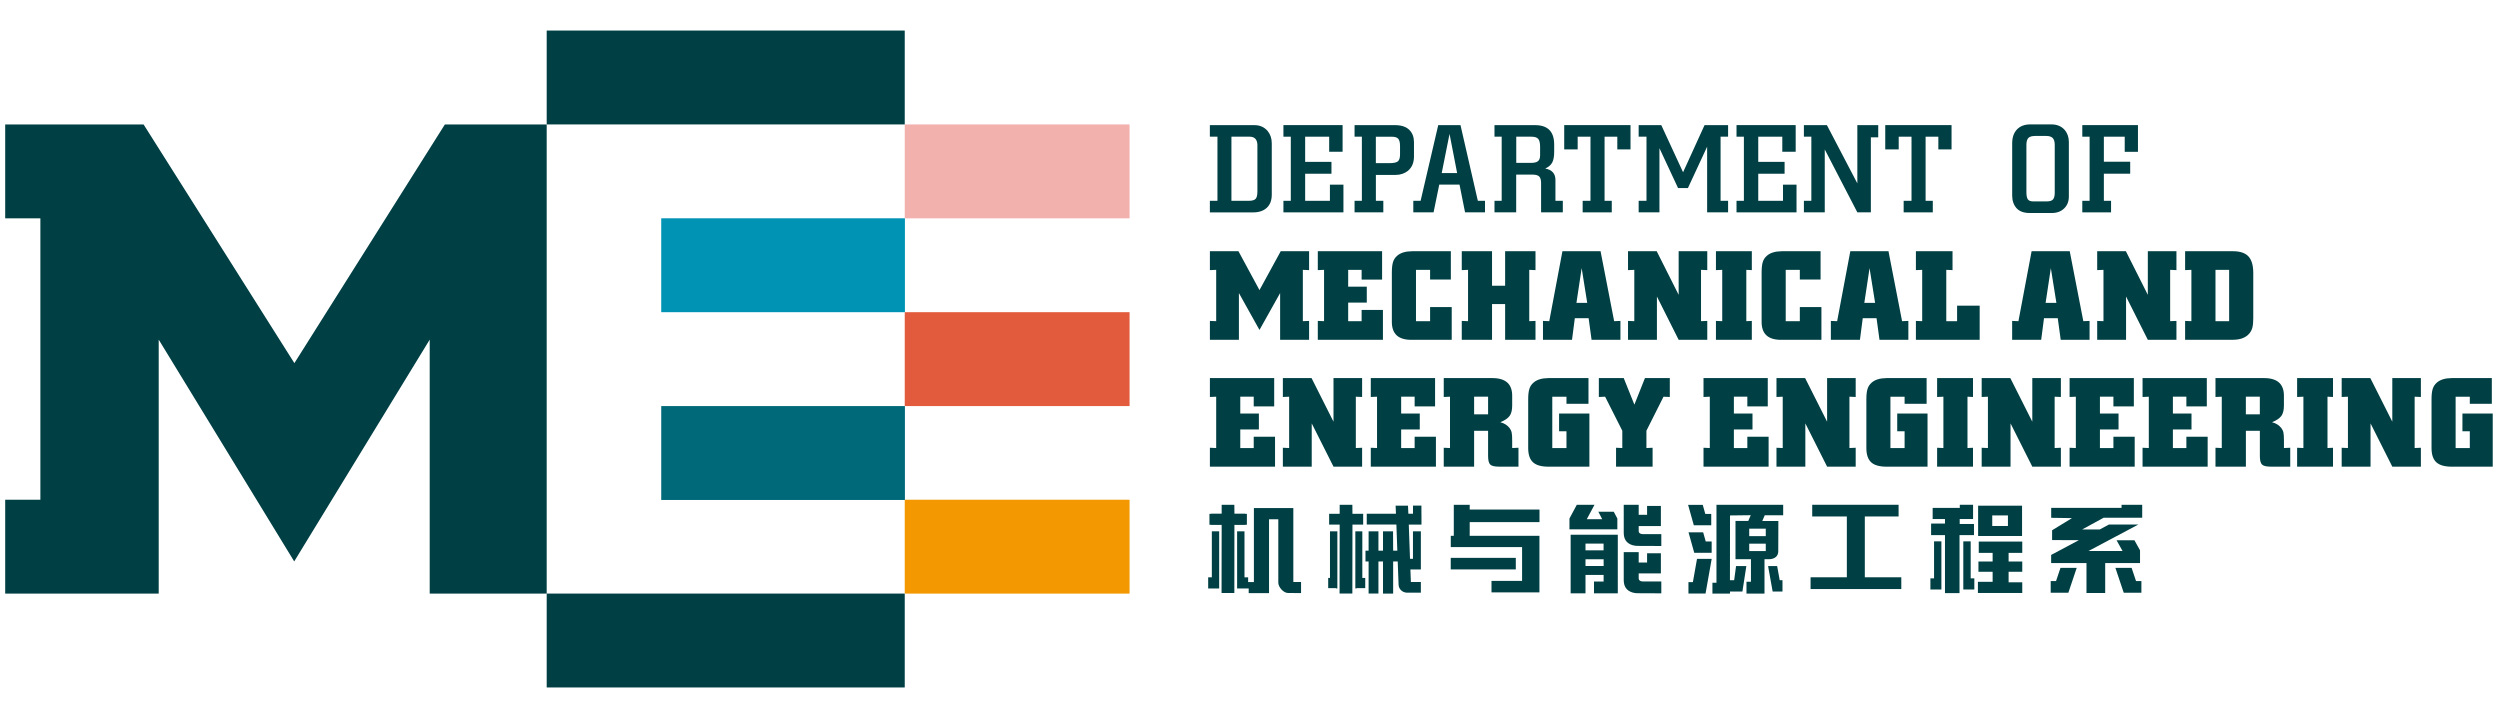 <?xml version="1.0" encoding="utf-8"?>
<!-- Generator: Adobe Illustrator 25.2.0, SVG Export Plug-In . SVG Version: 6.00 Build 0)  -->
<svg version="1.1" id="图层_1" xmlns="http://www.w3.org/2000/svg" xmlns:xlink="http://www.w3.org/1999/xlink" x="0px" y="0px"
	 viewBox="0 0 712 203.85" style="enable-background:new 0 0 712 203.85;" xml:space="preserve">
<style type="text/css">
	.st0{fill:#003F43;}
	.st1{fill-rule:evenodd;clip-rule:evenodd;fill:#F2B1AD;}
	.st2{fill-rule:evenodd;clip-rule:evenodd;fill:#E25B3C;}
	.st3{fill-rule:evenodd;clip-rule:evenodd;fill:#F39800;}
	.st4{fill-rule:evenodd;clip-rule:evenodd;fill:#006979;}
	.st5{fill-rule:evenodd;clip-rule:evenodd;fill:#0093B4;}
</style>
<polygon class="st0" points="83.84,103.42 126.7,35.44 155.7,35.44 155.7,169.05 122.38,169.05 122.38,96.73 83.79,159.89 
	45.2,96.73 45.2,169.05 39.89,169.05 1.48,169.05 1.48,142.32 11.5,142.32 11.5,62.18 1.48,62.18 1.48,35.44 39.89,35.44 
	40.89,35.44 "/>
<rect x="257.67" y="35.44" class="st1" width="64.03" height="26.74"/>
<rect x="257.67" y="88.91" class="st2" width="64.03" height="26.74"/>
<rect x="257.67" y="142.32" class="st3" width="64.03" height="26.74"/>
<rect x="188.32" y="115.65" class="st4" width="69.4" height="26.74"/>
<rect x="155.7" y="8.7" class="st0" width="101.97" height="26.74"/>
<rect x="188.32" y="62.17" class="st5" width="69.4" height="26.74"/>
<rect x="155.7" y="169.05" class="st0" width="101.97" height="26.74"/>
<polygon class="st0" points="541.49,167.76 541.49,164.41 531.1,164.41 531.1,147.09 540.72,147.09 540.72,143.76 516.12,143.76 
	516.12,147.09 525.98,147.09 525.98,164.41 515.65,164.41 515.65,167.76 "/>
<polygon class="st0" points="354.62,149.41 354.62,146.33 351.57,146.33 351.54,143.76 347.93,143.76 347.93,146.33 344.93,146.33 
	344.93,149.41 347.93,149.41 347.9,168.89 351.54,168.89 351.56,149.41 "/>
<polygon class="st0" points="347.22,167.6 347.22,151.32 346.88,151.32 345.13,151.32 345.13,164.42 344.09,164.42 344.09,167.6 
	346.88,167.6 "/>
<path class="st0" d="M368.34,165.52V144.7h-11.23v21.07h-1.64v-1.35h-1.04v-13.1h-1.75h0h-0.35v16.28h0.35h0h2.95v1.32h5.79l0-21.03
	h2.64v18.03c0,0.67,0.38,1.42,0.94,2.01c0.52,0.56,1.2,0.95,1.83,0.95l3.71,0.03v-3.15h-2.19V165.52z"/>
<path class="st0" d="M418.57,152.34v-3.64h19.88v-3.58h-19.88v-1.35h-4.53v8.83h-0.86v3.21h20.31v9.63h-8.71v3.27h13.65v-16.11
	h-19.87V152.34z M431.7,158.88h-18.53v3.29h18.53V158.88z"/>
<path class="st0" d="M451.55,156.49v-1.67h5.15l0,1.92h-5.15V156.49z M451.55,160.95v-1.67h5.16l0.01,1.92h-5.16V160.95z
	 M473.14,168.98v-3.37H468c-0.29,0-0.65-0.05-0.92-0.21c-0.23-0.14-0.38-0.36-0.38-0.69v-1.4h6.32v-5.74h-3.93v2.64h-2.39v-2.96
	h-4.26v7.94c0,0.88,0.18,1.64,0.58,2.24c0.4,0.59,1.02,1.04,1.9,1.31c0.22,0.06,0.48,0.12,0.74,0.16c0.2,0.03,0.4,0.05,0.59,0.05
	L473.14,168.98z M473.14,155.5v-3.37H468c-0.29,0-0.65-0.05-0.92-0.21c-0.23-0.14-0.38-0.36-0.38-0.69v-1.4h6.32v-5.74h-3.93v2.52
	h-2.39v-2.84h-4.26v7.94c0,0.88,0.18,1.64,0.58,2.24c0.4,0.59,1.02,1.04,1.9,1.31c0.22,0.06,0.48,0.12,0.74,0.16
	c0.2,0.03,0.4,0.05,0.59,0.05L473.14,155.5z M451.92,147.86l2.19-4.09h-5.04l-2.09,3.9v3.09h13.64v-3.09l-1.03-1.93h-4.38l1.09,2.12
	H451.92z M456.45,165.63h-2.48v3.35h6.78V152.3h-13.43v16.68h4.23v-5.24h5.16v1.89H456.45z"/>
<path class="st0" d="M502.63,156.95h-4.45v-2.12h4.71v2.12H502.63z M502.63,152.69h-4.45v-2.12h4.71v2.12H502.63z M487.37,146.37
	h-1.7l-0.73-2.59h-4.17l1.63,5.82h4.96V146.37z M487.49,154.2h-1.7l-0.73-2.59h-4.17l1.63,5.82h4.96V154.2z M481.91,165.8h-1.04
	v3.23h4.87l1.75-9.87h-4.18l-1.18,6.64H481.91z M507.65,165.24h-0.79l-0.73-4.02h-2.58l1.3,7.25h2.8V165.24z M507.85,146.74v-2.97
	h-19v22.2h-1.15v3.09h5l0-0.59h3.54l1.12-7.25h-2.93l-0.54,4.02h-1.2c0.01-5.91,0.02-12.53,0.02-18.44l5.9-0.07l-0.7,1.64h-3.64
	v10.89h4.4v6.42h-1.27v3.38h5.13v-9.8h1.31c0.76,0,1.44-0.21,1.92-0.63c0.43-0.37,0.69-0.91,0.69-1.61l0.03-8.64h-4.58l0.7-1.63
	H507.85z"/>
<path class="st0" d="M575.88,144.02h-12.51v8.63h12.51V144.02z M571.6,149.8h-4.21v-3.01h4.47v3.01H571.6z"/>
<polygon class="st0" points="575.94,168.88 575.94,165.84 572.05,165.84 572.05,162.84 575.94,162.84 575.94,159.92 572.05,159.92 
	572.05,157.46 575.94,157.46 575.94,154.24 563.55,154.24 563.55,157.46 567.5,157.46 567.5,159.92 563.46,159.92 563.46,162.84 
	567.5,162.84 567.5,165.7 563.31,165.7 563.31,168.88 "/>
<polygon class="st0" points="561.93,147.82 561.93,143.76 558.15,143.76 558.15,144.65 550.42,144.65 550.42,147.82 553.93,147.82 
	553.93,149.11 549.98,149.11 549.98,152.4 553.93,152.4 553.93,168.92 558.07,168.92 558.07,152.4 562.19,152.4 562.19,149.23 
	558.12,149.23 558.12,147.82 "/>
<polygon class="st0" points="549.9,167.89 552.91,167.89 552.91,154.24 552.91,154.18 550.82,154.18 550.82,164.72 549.78,164.72 
	549.78,167.89 "/>
<polygon class="st0" points="559.15,154.24 559.15,167.89 562.17,167.89 562.29,167.89 562.29,164.72 561.25,164.72 561.25,154.18 
	559.15,154.18 "/>
<path class="st0" d="M585.38,165.49h-1.34v3.32h5.03l2.38-7.09h-4.62l-1.27,3.77H585.38z M609.87,165.49h-1.53l-1.26-3.77h-4.62
	l2.38,7.09h5.03V165.49z M610.11,143.76h-5.89v0.88h-20.04v2.83l5.92,0.09l-5.66,3.46v2.79l7.62,0.03l-7.89,4.2v2.32h10.06v8.52
	h5.33v-8.52h9.92v-3.63l-1.6-2.87h-5.09l1.71,3.06h-9.69l14.21-7.54h-8.4l-2.61,1.42h-5.02c2.04-1.12,4.09-2.23,6.13-3.35l10.98,0
	V143.76z"/>
<path class="st0" d="M388.23,149.41v-3.08h-3.05l-0.03-2.57h-3.61v2.57h-3v3.08h3l-0.03,19.62h3.64l0.03-19.62H388.23z
	 M386.34,167.6v-0.1h2.48v-2.9h-0.83v-13.28h-1.65h-0.1h-0.24v16.28H386.34z M380.88,167.6v-16.28h-0.35h0h-1.75v13.28h-0.51v2.9
	h2.26v0.1H380.88z M397.68,156.83h-0.91l-0.03-5.5h-2.86v5.5h-1.3v-5.5h-2.8v5.5h-0.89v3.08h0.89v9.12h2.8v-9.12h1.3v9.14h2.89
	v-9.14h1.3l0.25,6.64c0.02,0.6,0.28,1.13,0.68,1.53c0.41,0.4,0.96,0.66,1.58,0.71l0.08,0.01h4v-3.04h-2.84l-0.14-3.58h2.98v-10.85
	h-2.25v7.81h-0.84l-0.35-9.74h3.62l-0.01-3.08h-0.01V144h-2.4v2.31l-1.32,0l-0.1-2.3h-3.53l0.1,2.3l-8.32,0v3.08h8.44l0.27,7.44
	H397.68z"/>
<polygon class="st0" points="601.23,60.48 593.04,60.48 593.04,57.19 595.12,57.19 595.12,38.93 593.04,38.93 593.04,35.63 
	608.89,35.63 608.89,43.24 605.12,43.24 605.12,38.93 599.18,38.93 599.18,46.06 606.68,46.06 606.68,49.47 599.18,49.47 
	599.18,57.19 601.23,57.19 "/>
<path class="st0" d="M589.21,40.47v15.51c0,1.38-0.45,2.51-1.34,3.38c-0.9,0.87-2.06,1.3-3.49,1.3h-6.46
	c-1.6-0.02-2.8-0.48-3.6-1.36c-0.82-0.91-1.24-2.1-1.25-3.57V40.82c0-1.69,0.46-3.01,1.37-3.96c0.91-0.95,2.17-1.43,3.78-1.43h6.05
	c1.6,0,2.87,0.55,3.82,1.65C588.84,38,589.21,39.12,589.21,40.47 M582.78,38.72h-3.14c-0.93,0-1.58,0.18-1.96,0.57
	c-0.37,0.38-0.56,1.03-0.56,1.98v13.45c0,1,0.14,1.69,0.42,2.07c0.28,0.38,0.79,0.57,1.52,0.57h3.85c0.86,0,1.45-0.18,1.78-0.56
	c0.34-0.38,0.5-1.03,0.5-1.96V41.27c0-0.9-0.19-1.55-0.56-1.94C584.26,38.93,583.64,38.72,582.78,38.72z"/>
<polygon class="st0" points="550.46,60.48 542.16,60.48 542.16,57.19 544.4,57.19 544.4,38.93 540.75,38.93 540.75,42.55 
	536.92,42.55 536.92,35.63 555.8,35.63 555.8,42.55 552.04,42.55 552.04,38.93 548.41,38.93 548.41,57.19 550.46,57.19 "/>
<polygon class="st0" points="532.82,60.48 528.97,60.48 519.69,42.56 519.69,60.48 513.75,60.48 513.75,57.19 515.87,57.19 
	515.87,38.93 513.75,38.93 513.75,35.63 520.3,35.63 528.97,52.23 528.97,35.63 534.92,35.63 534.92,39.12 532.82,39.12 "/>
<polygon class="st0" points="511.65,60.48 494.56,60.48 494.56,57.19 496.66,57.19 496.66,38.93 494.56,38.93 494.56,35.63 
	511.41,35.63 511.41,43.22 507.6,43.22 507.6,38.93 500.75,38.93 500.75,46.1 508.25,46.1 508.25,49.48 500.75,49.48 500.75,57.19 
	507.8,57.19 507.8,52.59 511.65,52.59 "/>
<polygon class="st0" points="492.16,60.48 486.19,60.48 486.19,41.78 480.72,53.56 477.91,53.56 472.61,42.2 472.61,60.48 
	466.69,60.48 466.69,57.19 468.92,57.19 468.92,38.93 466.69,38.93 466.69,35.63 473.13,35.63 479.34,49.06 485.46,35.63 
	492.16,35.63 492.16,38.93 490.02,38.93 490.02,57.19 492.16,57.19 "/>
<polygon class="st0" points="459.03,60.48 450.74,60.48 450.74,57.19 452.97,57.19 452.97,38.93 449.32,38.93 449.32,42.55 
	445.49,42.55 445.49,35.63 464.37,35.63 464.37,42.55 460.61,42.55 460.61,38.93 456.98,38.93 456.98,57.19 459.03,57.19 "/>
<path class="st0" d="M445.1,60.48h-6.2V52.1c0-0.88-0.18-1.49-0.54-1.84c-0.36-0.35-1-0.53-1.92-0.53h-4.63v10.74h-6.18v-3.29h2.05
	V38.93h-2.05v-3.29h11.7c3.5,0.05,5.26,1.85,5.3,5.41v2.25c0,1.3-0.19,2.3-0.56,3c-0.38,0.7-1.05,1.27-1.99,1.7
	c0.95,0.17,1.68,0.53,2.17,1.07c0.49,0.55,0.74,1.27,0.74,2.17v5.95h2.1V60.48z M431.82,46.39h4.17c0.96,0,1.63-0.16,2.03-0.49
	c0.4-0.33,0.6-0.88,0.6-1.67v-2.48c0-1.05-0.18-1.79-0.54-2.2c-0.36-0.42-1-0.62-1.93-0.62h-4.32V46.39z"/>
<path class="st0" d="M422.96,60.48h-5.71l-1.58-7.9h-5.77l-1.62,7.9h-5.77v-3.29h2.08l5.02-21.55h6.34l4.94,21.55h2.04V60.48z
	 M414.99,49.28l-2.16-11.14l-2.23,11.14H414.99z"/>
<path class="st0" d="M391.85,49.81v7.38h2.12v3.29h-8.19v-3.29h2.08V38.93h-2.08v-3.29h11.64c1.78,0.02,3.12,0.49,4,1.4
	c0.84,0.85,1.27,1.99,1.28,3.42v4.23c-0.03,1.69-0.6,3.01-1.71,3.95c-0.99,0.79-2.17,1.18-3.58,1.18H391.85z M391.85,46.46h3.92
	c1.16,0,1.94-0.17,2.35-0.51c0.4-0.35,0.61-1,0.61-1.96v-2.4c0-1-0.17-1.68-0.51-2.07c-0.35-0.4-0.95-0.58-1.84-0.58h-4.54V46.46z"
	/>
<polygon class="st0" points="382.61,60.48 365.52,60.48 365.52,57.19 367.62,57.19 367.62,38.93 365.52,38.93 365.52,35.63 
	382.37,35.63 382.37,43.22 378.55,43.22 378.55,38.93 371.71,38.93 371.71,46.1 379.2,46.1 379.2,49.48 371.71,49.48 371.71,57.19 
	378.76,57.19 378.76,52.59 382.61,52.59 "/>
<path class="st0" d="M344.57,60.48v-3.29h2.16V38.93h-2.16v-3.29h12.67c1.6,0,2.86,0.57,3.8,1.69c0.77,0.95,1.16,2.11,1.16,3.48
	v14.62c0,1.6-0.46,2.84-1.4,3.73c-0.93,0.88-2.24,1.33-3.91,1.33H344.57z M350.71,57.19h4.93c0.97,0,1.63-0.19,1.96-0.56
	c0.34-0.36,0.51-1.08,0.51-2.14V41.72c0.09-1.88-0.68-2.82-2.32-2.8h-5.08V57.19z"/>
<path class="st0" d="M624.11,76.85l-1.79,0.08v-5.38h13.66c1.99,0,3.45,0.49,4.37,1.47c0.92,0.99,1.38,2.56,1.38,4.7V90.6
	c0,1.14-0.08,2.03-0.25,2.68c-0.17,0.66-0.46,1.23-0.89,1.72c-0.99,1.16-2.52,1.75-4.61,1.77h-13.66V91.4l1.79,0.07V76.85z
	 M634.86,76.85h-3.89v14.62h3.89V76.85z M634.86,91.47V76.85V91.47z"/>
<polygon class="st0" points="597.28,96.78 597.28,91.4 599.07,91.47 599.07,76.85 597.28,76.93 597.28,71.55 605.45,71.55 
	611.7,83.97 611.7,71.55 619.85,71.55 619.85,76.93 618.06,76.85 618.06,91.47 619.85,91.4 619.85,96.78 611.7,96.78 605.5,84.45 
	605.5,96.78 "/>
<path class="st0" d="M573.06,96.78V91.4l1.79,0.07l3.75-19.92h10.86l3.87,19.92l1.78-0.07v5.38h-8.22l-0.84-6.16h-3.92l-0.8,6.16
	H573.06z M582.59,86.25h3.07l-1.58-9.89L582.59,86.25z"/>
<polygon class="st0" points="545.65,96.78 545.65,91.4 547.44,91.47 547.44,76.85 545.65,76.93 545.65,71.55 556.08,71.55 
	556.08,76.93 554.3,76.85 554.3,91.47 557.38,91.47 557.38,87.06 563.81,87.06 563.81,96.78 "/>
<path class="st0" d="M521.43,96.78V91.4l1.79,0.07l3.75-19.92h10.87l3.87,19.92l1.79-0.07v5.38h-8.22l-0.84-6.16h-3.93l-0.8,6.16
	H521.43z M530.96,86.25h3.07l-1.58-9.89L530.96,86.25z"/>
<path class="st0" d="M518.74,87.46v9.32h-11.29c-3.9,0.07-5.82-1.69-5.74-5.31V77.61c0-1.28,0.11-2.27,0.32-2.97
	c0.21-0.7,0.6-1.29,1.16-1.78c0.94-0.85,2.36-1.29,4.26-1.31h11.05v8.07h-5.91v-2.77h-4.02v14.62h4.02v-4.01H518.74z"/>
<polygon class="st0" points="488.7,96.78 488.7,91.4 490.49,91.47 490.49,76.85 488.7,76.93 488.7,71.55 498.92,71.55 498.92,76.93 
	497.35,76.85 497.35,91.47 498.92,91.4 498.92,96.78 "/>
<polygon class="st0" points="463.66,96.78 463.66,91.4 465.45,91.47 465.45,76.85 463.66,76.93 463.66,71.55 471.83,71.55 
	478.08,83.97 478.08,71.55 486.23,71.55 486.23,76.93 484.45,76.85 484.45,91.47 486.23,91.4 486.23,96.78 478.08,96.78 
	471.89,84.45 471.89,96.78 "/>
<path class="st0" d="M439.44,96.78V91.4l1.79,0.07l3.75-19.92h10.86l3.87,19.92l1.79-0.07v5.38h-8.22l-0.84-6.16h-3.93l-0.8,6.16
	H439.44z M448.97,86.25h3.07l-1.58-9.89L448.97,86.25z"/>
<polygon class="st0" points="416.31,96.78 416.31,91.4 418.1,91.47 418.1,76.85 416.31,76.93 416.31,71.55 424.93,71.55 
	424.93,81.37 428.66,81.37 428.66,71.55 437.31,71.55 437.31,76.93 435.53,76.85 435.53,91.47 437.31,91.4 437.31,96.78 
	428.66,96.78 428.66,86.6 424.93,86.6 424.93,96.78 "/>
<path class="st0" d="M413.45,87.46v9.32h-11.3c-3.91,0.07-5.82-1.69-5.75-5.31V77.61c0-1.28,0.11-2.27,0.33-2.97
	c0.21-0.7,0.6-1.29,1.16-1.78c0.95-0.85,2.36-1.29,4.26-1.31h11.05v8.07h-5.91v-2.77h-4.02v14.62h4.02v-4.01H413.45z"/>
<polygon class="st0" points="375.31,96.78 375.31,91.4 377.09,91.47 377.09,76.85 375.31,76.93 375.31,71.55 393.62,71.55 
	393.62,79.63 387.79,79.63 387.79,76.85 383.96,76.85 383.96,81.64 389.26,81.64 389.26,86.19 383.96,86.19 383.96,91.47 
	387.79,91.47 387.79,88.26 393.86,88.26 393.86,96.78 "/>
<polygon class="st0" points="344.58,96.78 344.58,91.4 346.37,91.47 346.37,76.85 344.58,76.93 344.58,71.55 352.71,71.55 
	358.7,82.62 364.75,71.55 372.83,71.55 372.83,76.93 371.05,76.85 371.05,91.47 372.83,91.4 372.83,96.78 364.58,96.78 
	364.58,83.46 358.7,93.97 352.84,83.46 352.84,96.78 "/>
<path class="st0" d="M709.93,117.77v15.14h-11.67c-2.02,0-3.49-0.42-4.4-1.26c-0.91-0.84-1.36-2.19-1.36-4.05v-13.86
	c0-1.28,0.11-2.27,0.33-2.97c0.22-0.7,0.61-1.3,1.16-1.78c0.94-0.85,2.36-1.29,4.26-1.31h11.42v7.32h-6.27v-2.01h-4.04v14.62h4.04
	v-4.79h-2.1v-5.04H709.93z"/>
<polygon class="st0" points="666.91,132.9 666.91,127.52 668.69,127.6 668.69,112.98 666.91,113.06 666.91,107.68 675.07,107.68 
	681.33,120.1 681.33,107.68 689.47,107.68 689.47,113.06 687.69,112.98 687.69,127.6 689.47,127.52 689.47,132.9 681.33,132.9 
	675.13,120.58 675.13,132.9 "/>
<polygon class="st0" points="654.22,132.9 654.22,127.52 656.01,127.6 656.01,112.98 654.22,113.06 654.22,107.68 664.44,107.68 
	664.44,113.06 662.87,112.98 662.87,127.6 664.44,127.52 664.44,132.9 "/>
<path class="st0" d="M630.97,132.9v-5.38l1.79,0.08v-14.62l-1.79,0.08v-5.38h13.84c3.87,0,5.75,1.77,5.65,5.31v2.53
	c0,1.27-0.24,2.25-0.73,2.93c-0.49,0.68-1.38,1.28-2.65,1.8c1.13,0.29,2.01,0.85,2.64,1.66c0.31,0.42,0.52,0.85,0.61,1.32
	c0.09,0.45,0.14,1.24,0.14,2.36v2.01l1.79-0.08v5.38h-5.56c-1.25,0-2.08-0.2-2.48-0.6c-0.41-0.4-0.61-1.22-0.61-2.44v-7.17h-3.98
	v10.22H630.97z M639.62,118.01h3.98v-5.03h-3.98V118.01z"/>
<polygon class="st0" points="610.2,132.9 610.2,127.52 611.98,127.6 611.98,112.98 610.2,113.06 610.2,107.68 628.5,107.68 
	628.5,115.75 622.68,115.75 622.68,112.98 618.84,112.98 618.84,117.77 624.14,117.77 624.14,122.31 618.84,122.31 618.84,127.6 
	622.68,127.6 622.68,124.38 628.74,124.38 628.74,132.9 "/>
<polygon class="st0" points="589.42,132.9 589.42,127.52 591.2,127.6 591.2,112.98 589.42,113.06 589.42,107.68 607.72,107.68 
	607.72,115.75 601.9,115.75 601.9,112.98 598.06,112.98 598.06,117.77 603.36,117.77 603.36,122.31 598.06,122.31 598.06,127.6 
	601.9,127.6 601.9,124.38 607.96,124.38 607.96,132.9 "/>
<polygon class="st0" points="564.38,132.9 564.38,127.52 566.16,127.6 566.16,112.98 564.38,113.06 564.38,107.68 572.54,107.68 
	578.8,120.1 578.8,107.68 586.94,107.68 586.94,113.06 585.16,112.98 585.16,127.6 586.94,127.52 586.94,132.9 578.8,132.9 
	572.6,120.58 572.6,132.9 "/>
<polygon class="st0" points="551.69,132.9 551.69,127.52 553.48,127.6 553.48,112.98 551.69,113.06 551.69,107.68 561.91,107.68 
	561.91,113.06 560.34,112.98 560.34,127.6 561.91,127.52 561.91,132.9 "/>
<path class="st0" d="M548.96,117.77v15.14h-11.67c-2.03,0-3.49-0.42-4.39-1.26c-0.91-0.84-1.36-2.19-1.36-4.05v-13.86
	c0-1.28,0.11-2.27,0.33-2.97c0.22-0.7,0.6-1.3,1.16-1.78c0.94-0.85,2.36-1.29,4.26-1.31h11.41v7.32h-6.27v-2.01h-4.04v14.62h4.04
	v-4.79h-2.1v-5.04H548.96z"/>
<polygon class="st0" points="505.94,132.9 505.94,127.52 507.72,127.6 507.72,112.98 505.94,113.06 505.94,107.68 514.1,107.68 
	520.36,120.1 520.36,107.68 528.5,107.68 528.5,113.06 526.72,112.98 526.72,127.6 528.5,127.52 528.5,132.9 520.36,132.9 
	514.16,120.58 514.16,132.9 "/>
<polygon class="st0" points="485.16,132.9 485.16,127.52 486.95,127.6 486.95,112.98 485.16,113.06 485.16,107.68 503.46,107.68 
	503.46,115.75 497.64,115.75 497.64,112.98 493.81,112.98 493.81,117.77 499.11,117.77 499.11,122.31 493.81,122.31 493.81,127.6 
	497.64,127.6 497.64,124.38 503.7,124.38 503.7,132.9 "/>
<polygon class="st0" points="460.25,132.9 460.25,127.52 462.03,127.6 462.03,122.67 457.14,112.98 455.35,113.06 455.35,107.68 
	462.44,107.68 465.47,115.24 468.48,107.68 475.56,107.68 475.56,113.06 473.77,112.98 468.9,122.67 468.9,127.6 470.66,127.52 
	470.66,132.9 "/>
<path class="st0" d="M452.66,117.77v15.14h-11.67c-2.03,0-3.49-0.42-4.4-1.26c-0.91-0.84-1.36-2.19-1.36-4.05v-13.86
	c0-1.28,0.11-2.27,0.33-2.97c0.22-0.7,0.6-1.3,1.16-1.78c0.94-0.85,2.36-1.29,4.26-1.31h11.42v7.32h-6.27v-2.01h-4.04v14.62h4.04
	v-4.79h-2.1v-5.04H452.66z"/>
<path class="st0" d="M411.18,132.9v-5.38l1.78,0.08v-14.62l-1.78,0.08v-5.38h13.84c3.87,0,5.75,1.77,5.65,5.31v2.53
	c0,1.27-0.24,2.25-0.73,2.93c-0.49,0.68-1.38,1.28-2.65,1.8c1.13,0.29,2.01,0.85,2.64,1.66c0.31,0.42,0.51,0.85,0.6,1.32
	c0.1,0.45,0.14,1.24,0.14,2.36v2.01l1.79-0.08v5.38h-5.56c-1.25,0-2.08-0.2-2.48-0.6c-0.41-0.4-0.61-1.22-0.61-2.44v-7.17h-3.98
	v10.22H411.18z M419.83,118.01h3.98v-5.03h-3.98V118.01z"/>
<polygon class="st0" points="390.4,132.9 390.4,127.52 392.18,127.6 392.18,112.98 390.4,113.06 390.4,107.68 408.71,107.68 
	408.71,115.75 402.89,115.75 402.89,112.98 399.05,112.98 399.05,117.77 404.35,117.77 404.35,122.31 399.05,122.31 399.05,127.6 
	402.89,127.6 402.89,124.38 408.95,124.38 408.95,132.9 "/>
<polygon class="st0" points="365.36,132.9 365.36,127.52 367.15,127.6 367.15,112.98 365.36,113.06 365.36,107.68 373.53,107.68 
	379.78,120.1 379.78,107.68 387.93,107.68 387.93,113.06 386.14,112.98 386.14,127.6 387.93,127.52 387.93,132.9 379.78,132.9 
	373.58,120.58 373.58,132.9 "/>
<polygon class="st0" points="344.58,132.9 344.58,127.52 346.37,127.6 346.37,112.98 344.58,113.06 344.58,107.68 362.89,107.68 
	362.89,115.75 357.06,115.75 357.06,112.98 353.23,112.98 353.23,117.77 358.53,117.77 358.53,122.31 353.23,122.31 353.23,127.6 
	357.06,127.6 357.06,124.38 363.13,124.38 363.13,132.9 "/>
<rect x="344.45" y="146.34" class="st0" width="10.66" height="3.11"/>
</svg>
